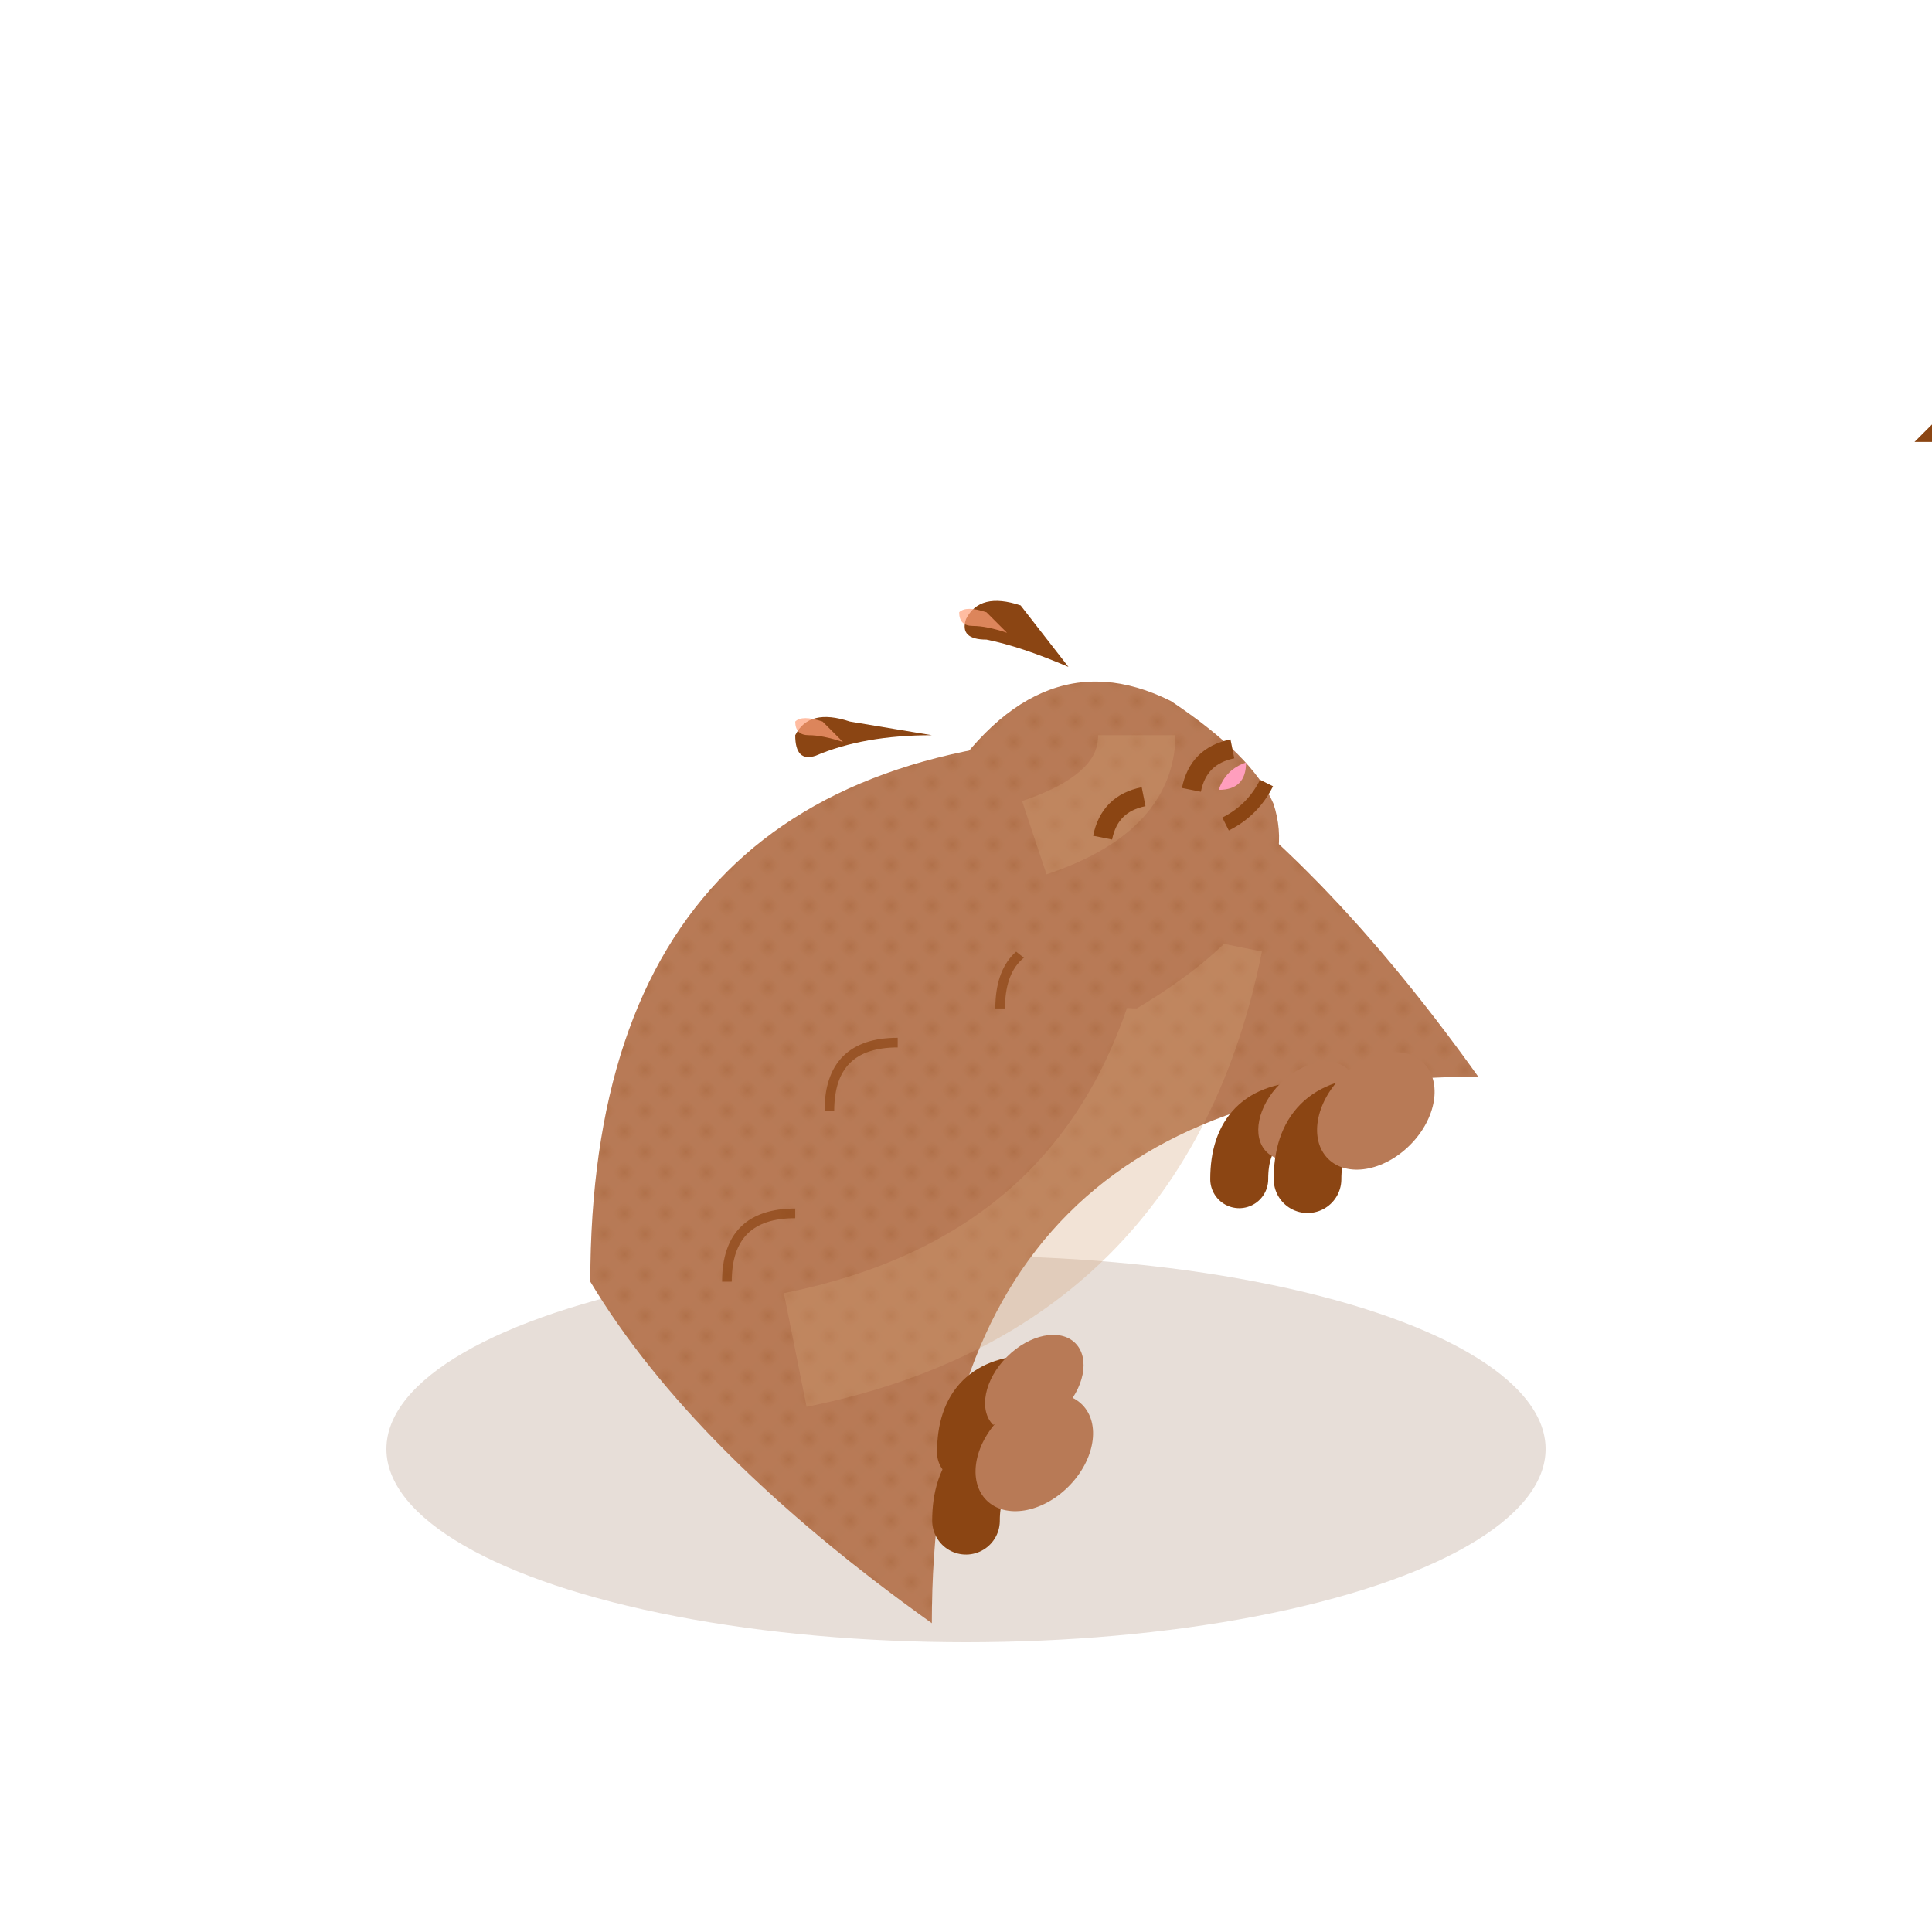 <?xml version="1.0" encoding="UTF-8"?>
<svg width="200" height="200" viewBox="0 0 200 200" xmlns="http://www.w3.org/2000/svg">
    <!-- Fur base texture -->
    <defs>
        <pattern id="furPattern" x="0" y="0" width="3" height="3" patternUnits="userSpaceOnUse">
            <path d="M1,1 L2,2" stroke="#8B4513" stroke-width="0.5" opacity="0.3"/>
        </pattern>
    </defs>
    
    <!-- Body shadow -->
    <ellipse cx="100" cy="150" rx="60" ry="20" fill="#8B5E3C" opacity="0.2"/>
    
    <!-- Main body (curled up sleeping) -->
    <path d="M60,150 Q80,130 100,130 Q120,130 140,150 Q145,120 140,100 Q120,80 100,80 Q80,80 60,100 Q55,120 60,150 Z" 
          fill="#B87A56" transform="rotate(-45,100,115)"/>
    <path d="M60,150 Q80,130 100,130 Q120,130 140,150 Q145,120 140,100 Q120,80 100,80 Q80,80 60,100 Q55,120 60,150 Z" 
          fill="url(#furPattern)" transform="rotate(-45,100,115)"/>
    
    <!-- Fur tufts -->
    <g opacity="0.7" transform="rotate(-45,100,115)">
        <path d="M70,110 Q75,105 80,110" stroke="#8B4513" stroke-width="1" fill="none"/>
        <path d="M90,105 Q95,100 100,105" stroke="#8B4513" stroke-width="1" fill="none"/>
        <path d="M110,110 Q115,105 120,110" stroke="#8B4513" stroke-width="1" fill="none"/>
    </g>
    
    <!-- Body highlights -->
    <path d="M70,120 Q100,140 130,120" 
          fill="none" stroke="#D4A176" stroke-width="12" opacity="0.3" transform="rotate(-45,100,115)"/>
    
    <!-- Curled up legs -->
    <g transform="rotate(-45,100,115)">
        <!-- Front paws (tucked in) -->
        <path d="M75,140 Q80,135 85,140" stroke="#8B4513" stroke-width="6" stroke-linecap="round" fill="none"/>
        <ellipse cx="85" cy="140" rx="6" ry="4" fill="#B87A56"/>
        
        <path d="M115,140 Q120,135 125,140" stroke="#8B4513" stroke-width="6" stroke-linecap="round" fill="none"/>
        <ellipse cx="125" cy="140" rx="6" ry="4" fill="#B87A56"/>
        
        <!-- Back paws (tucked under) -->
        <path d="M70,145 Q75,140 80,145" stroke="#8B4513" stroke-width="7" stroke-linecap="round" fill="none"/>
        <ellipse cx="80" cy="145" rx="7" ry="5" fill="#B87A56"/>
        
        <path d="M120,145 Q125,140 130,145" stroke="#8B4513" stroke-width="7" stroke-linecap="round" fill="none"/>
        <ellipse cx="130" cy="145" rx="7" ry="5" fill="#B87A56"/>
    </g>
    
    <!-- Head (sleeping) -->
    <g transform="rotate(-45,100,115)">
        <!-- Base head shape -->
        <path d="M120,90 Q140,85 145,100 Q147,110 145,115 Q140,125 120,120 Q115,115 115,100 Q115,90 120,90" 
              fill="#B87A56"/>
        <path d="M120,90 Q140,85 145,100 Q147,110 145,115 Q140,125 120,120 Q115,115 115,100 Q115,90 120,90" 
              fill="url(#furPattern)"/>
        
        <!-- Head highlight -->
        <path d="M125,100 Q135,105 140,100" 
              fill="none" stroke="#D4A176" stroke-width="8" opacity="0.3"/>
        
        <!-- Ears (relaxed) -->
        <path d="M125,85 Q120,80 115,78 Q113,77 115,75 Q118,74 120,78 Z" fill="#8B4513"/>
        <path d="M140,90 Q138,85 136,82 Q134,80 136,79 Q139,78 141,82 Z" fill="#8B4513"/>
        
        <!-- Inner ears -->
        <path d="M118,79 Q117,77 116,76 Q115,75 116,74 Q117,74 118,76" fill="#FFA07A" opacity="0.7"/>
        <path d="M138,83 Q137,81 136,80 Q135,79 136,78 Q137,78 138,80" fill="#FFA07A" opacity="0.7"/>
        
        <!-- Sleeping eyes (closed) -->
        <path d="M130,105 Q133,103 136,105" stroke="#8B4513" stroke-width="2" fill="none"/>
        <path d="M140,108 Q143,106 146,108" stroke="#8B4513" stroke-width="2" fill="none"/>
        
        <!-- Nose -->
        <path d="M142,110 Q144,109 146,110 Q145,111 144,111 Q143,111 142,110" 
              fill="#FF9EBD"/>
        
        <!-- Peaceful smile -->
        <path d="M140,113 Q143,114 146,113" stroke="#8B4513" stroke-width="1.5" fill="none"/>
    </g>
    
    <!-- Sleeping Z's -->
    <g transform="translate(60,-40)">
        <path d="M140,80 L145,80 L140,85 L145,85" stroke="#8B4513" stroke-width="1.5" fill="none"/>
        <path d="M150,70 L155,70 L150,75 L155,75" stroke="#8B4513" stroke-width="2" fill="none"/>
        <path d="M160,60 L165,60 L160,65 L165,65" stroke="#8B4513" stroke-width="2.5" fill="none"/>
    </g>
</svg> 